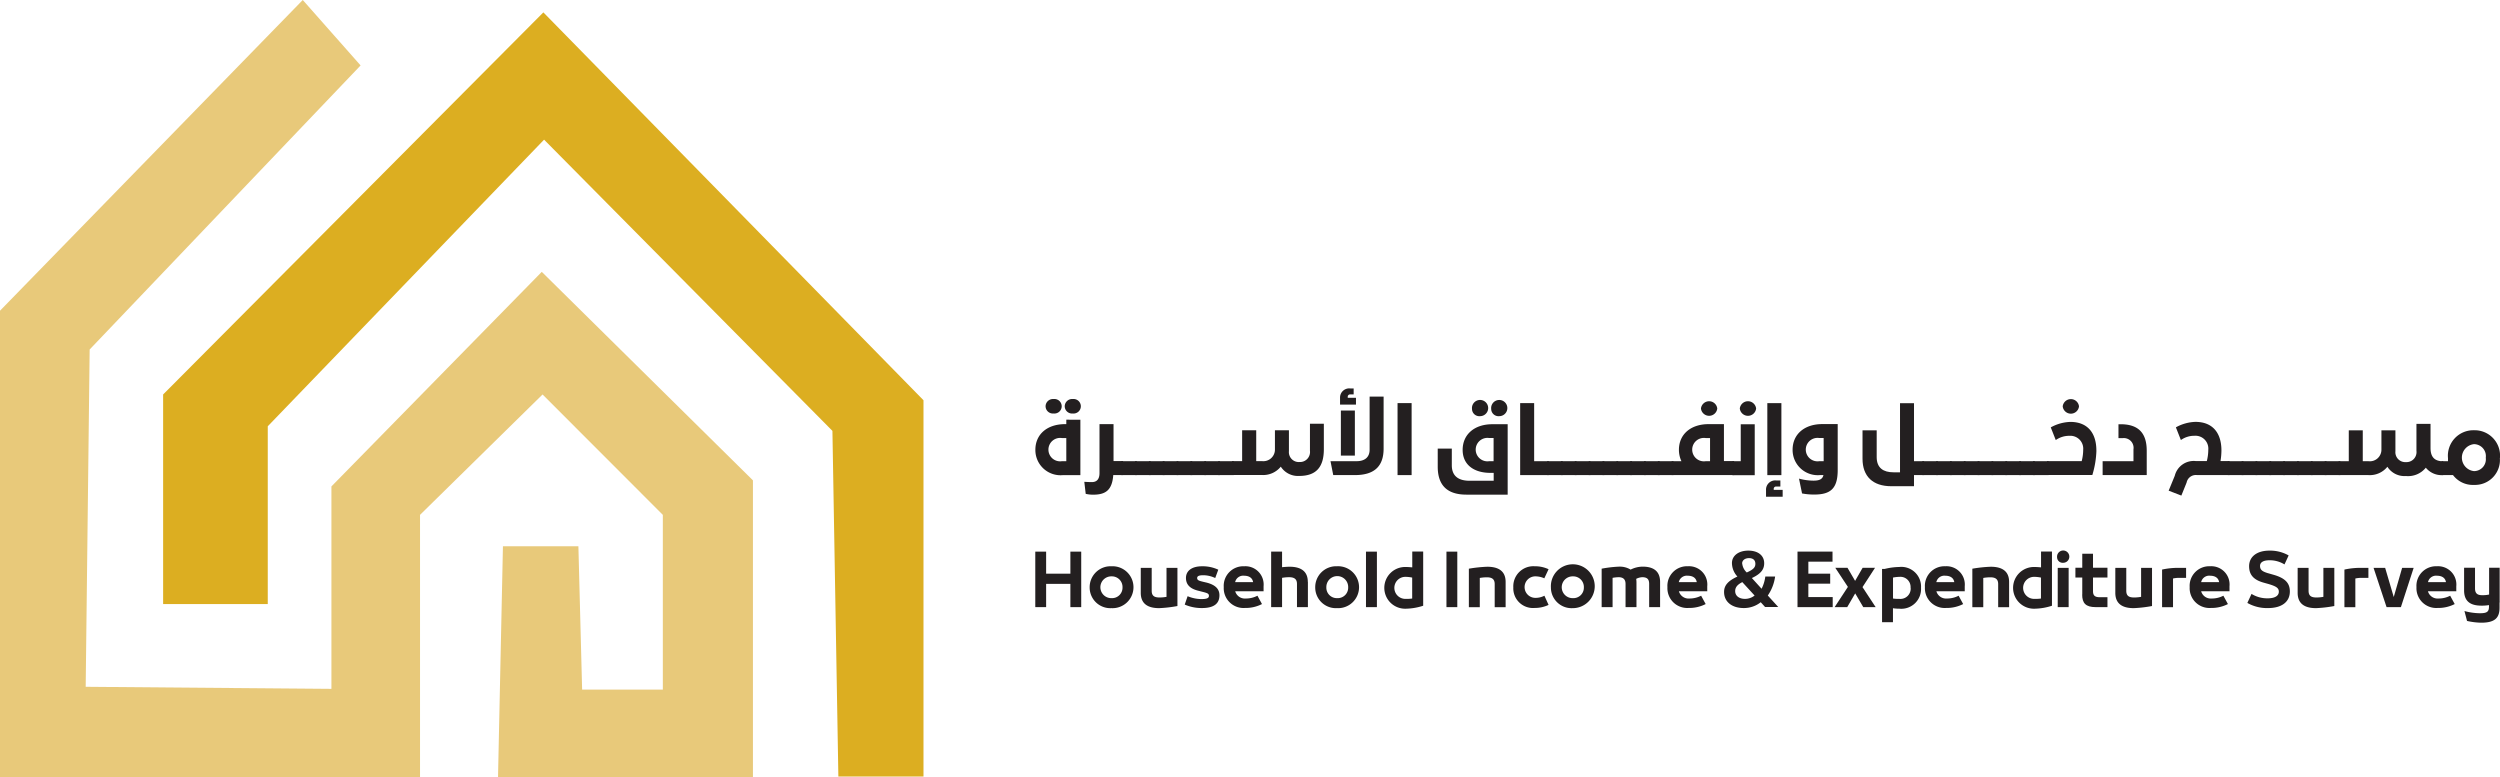 <svg xmlns="http://www.w3.org/2000/svg" width="268" height="83.289" viewBox="0 0 268 83.289">
  <g id="Group_11205" data-name="Group 11205" transform="translate(-84 -241)">
    <g id="Group_9901" data-name="Group 9901" transform="translate(-1366.017 12.696)">
      <path id="Path_1" data-name="Path 1" d="M3.152,73.61a.793.793,0,0,1,.865-.774.779.779,0,1,1,0,1.549.785.785,0,0,1-.865-.775m.169,3.408H2.855a1.256,1.256,0,1,0,0,2.482h.467ZM1.1,73.61a.793.793,0,0,1,.865-.774.779.779,0,1,1,0,1.549A.785.785,0,0,1,1.1,73.61m2.224,1.441H4.83v5.939H2.994A2.7,2.7,0,0,1,.006,78.278c0-1.659,1.261-2.752,3.187-2.752h.128Z" transform="translate(1561.003 198.245)" fill="#231f20"/>
      <path id="Path_2" data-name="Path 2" d="M7.5,80.017H6.46c-.119,1.629-.833,2.1-2.153,2.1a3.488,3.488,0,0,1-.8-.089l-.15-1.29c.329.019.547.03.805.03.476,0,.824-.249.824-.974V74.554H6.49v3.962H7.513v1.491Z" transform="translate(1562.898 199.217)" fill="#231f20"/>
      <rect id="Rectangle_1" data-name="Rectangle 1" width="1.677" height="1.489" transform="translate(1570.212 277.744)" fill="#231f20"/>
      <rect id="Rectangle_2" data-name="Rectangle 2" width="1.677" height="1.489" transform="translate(1571.692 277.744)" fill="#231f20"/>
      <rect id="Rectangle_3" data-name="Rectangle 3" width="1.677" height="1.489" transform="translate(1573.18 277.744)" fill="#231f20"/>
      <rect id="Rectangle_4" data-name="Rectangle 4" width="1.677" height="1.489" transform="translate(1574.66 277.744)" fill="#231f20"/>
      <rect id="Rectangle_5" data-name="Rectangle 5" width="1.677" height="1.489" transform="translate(1576.148 277.744)" fill="#231f20"/>
      <rect id="Rectangle_6" data-name="Rectangle 6" width="1.677" height="1.489" transform="translate(1577.628 277.744)" fill="#231f20"/>
      <rect id="Rectangle_7" data-name="Rectangle 7" width="1.677" height="1.489" transform="translate(1579.117 277.744)" fill="#231f20"/>
      <rect id="Rectangle_8" data-name="Rectangle 8" width="1.677" height="1.489" transform="translate(1580.605 277.744)" fill="#231f20"/>
      <path id="Path_3" data-name="Path 3" d="M23.311,74.529V77.26c0,1.908-.824,2.86-2.631,2.86a2.185,2.185,0,0,1-1.984-.993,2.431,2.431,0,0,1-2.036.894h-3.2V78.532h1.092V75.224h1.51v3.308h.606a1.243,1.243,0,0,0,1.4-1.272V75.224h1.5v2.244a1.06,1.06,0,0,0,1.123,1.162,1.077,1.077,0,0,0,1.131-1.212v-2.89h1.489Z" transform="translate(1568.622 199.203)" fill="#231f20"/>
      <path id="Path_4" data-name="Path 4" d="M21.319,74.476h1.5v4.836h-1.5Zm-.089-1.341a.988.988,0,0,1,1.121-1.023h.338v.636h-.377a.253.253,0,0,0-.258.268v.1h.883v.725H21.23v-.7Zm-1.023,6.774H23c.894,0,1.4-.437,1.4-1.231V72.987H25.9v5.572c0,1.9-1,2.839-3.078,2.839H20.5Z" transform="translate(1572.44 197.835)" fill="#231f20"/>
      <rect id="Rectangle_9" data-name="Rectangle 9" width="1.508" height="7.718" transform="translate(1599.834 271.517)" fill="#231f20"/>
      <path id="Path_5" data-name="Path 5" d="M33.277,73.794a.868.868,0,1,1,.861.775.784.784,0,0,1-.861-.775m.257,3.118h-.467a1.257,1.257,0,1,0,0,2.484h.467ZM31.22,73.794a.869.869,0,1,1,.863.775.785.785,0,0,1-.863-.775m3.823,1.629v7.558h-4.42c-2.063,0-3.078-1-3.078-3V78.045h1.51v1.789c0,1.2.774,1.659,1.9,1.659h2.589v-.844h-.337c-1.789,0-2.99-.874-2.99-2.464,0-1.659,1.261-2.752,3.187-2.752h1.64Z" transform="translate(1576.596 198.348)" fill="#231f20"/>
      <path id="Path_6" data-name="Path 6" d="M36.266,79.342v1.489H33.188V73.115h1.5v6.227Z" transform="translate(1579.79 198.403)" fill="#231f20"/>
      <rect id="Rectangle_10" data-name="Rectangle 10" width="1.677" height="1.489" transform="translate(1615.867 277.744)" fill="#231f20"/>
      <rect id="Rectangle_11" data-name="Rectangle 11" width="1.677" height="1.489" transform="translate(1617.346 277.744)" fill="#231f20"/>
      <rect id="Rectangle_12" data-name="Rectangle 12" width="1.677" height="1.489" transform="translate(1618.835 277.744)" fill="#231f20"/>
      <rect id="Rectangle_13" data-name="Rectangle 13" width="1.677" height="1.489" transform="translate(1620.325 277.744)" fill="#231f20"/>
      <rect id="Rectangle_14" data-name="Rectangle 14" width="1.677" height="1.489" transform="translate(1621.803 277.744)" fill="#231f20"/>
      <rect id="Rectangle_15" data-name="Rectangle 15" width="1.677" height="1.489" transform="translate(1623.292 277.744)" fill="#231f20"/>
      <rect id="Rectangle_16" data-name="Rectangle 16" width="1.677" height="1.489" transform="translate(1624.771 277.744)" fill="#231f20"/>
      <rect id="Rectangle_17" data-name="Rectangle 17" width="1.677" height="1.489" transform="translate(1626.26 277.744)" fill="#231f20"/>
      <rect id="Rectangle_18" data-name="Rectangle 18" width="1.677" height="1.489" transform="translate(1627.74 277.744)" fill="#231f20"/>
      <path id="Path_7" data-name="Path 7" d="M46.7,73.763a.879.879,0,0,1,1.746,0,.878.878,0,0,1-1.746,0m.973,5.651V76.932H47.21a1.256,1.256,0,1,0,0,2.482Zm2.581,0V80.9h-6.7V79.414h1.051a2.884,2.884,0,0,1-.268-1.222c0-1.659,1.261-2.752,3.187-2.752h1.638V79.4h1.082Z" transform="translate(1585.661 198.331)" fill="#231f20"/>
      <path id="Path_8" data-name="Path 8" d="M48.51,73.763a.88.88,0,0,1,1.748,0,.879.879,0,0,1-1.748,0m-.794,5.651h.893V75.452h1.5v5.463H47.716v-1.5Z" transform="translate(1588.015 198.331)" fill="#231f20"/>
      <path id="Path_9" data-name="Path 9" d="M50.156,73.115h1.508v7.718H50.156Zm-.139,9.327a.991.991,0,0,1,1.121-1.034h.417v.647H51.1a.25.25,0,0,0-.258.258v.1H51.8v.735H50.017v-.7Z" transform="translate(1589.318 198.403)" fill="#231f20"/>
      <path id="Path_10" data-name="Path 10" d="M55.163,76.043H54.7a1.257,1.257,0,1,0,0,2.484h.467Zm1.508-1.489v4.927c0,2.025-.814,2.622-2.522,2.622a6.819,6.819,0,0,1-1.3-.119l-.327-1.59a5.939,5.939,0,0,0,1.558.218c.556,0,.963-.119,1.062-.6h-.318a2.7,2.7,0,0,1-2.988-2.711c0-1.659,1.261-2.752,3.187-2.752h1.648Z" transform="translate(1590.348 199.217)" fill="#231f20"/>
      <path id="Path_11" data-name="Path 11" d="M63.223,80.828H62.141V82.02H59.7c-1.977,0-3.078-1.063-3.078-2.94V76.031h1.519V78.9c0,1.162.714,1.629,1.8,1.629h.7v-7.41h1.5v6.218h1.082Z" transform="translate(1593.057 198.406)" fill="#231f20"/>
      <rect id="Rectangle_19" data-name="Rectangle 19" width="1.677" height="1.489" transform="translate(1656.082 277.744)" fill="#231f20"/>
      <rect id="Rectangle_20" data-name="Rectangle 20" width="1.677" height="1.489" transform="translate(1657.571 277.744)" fill="#231f20"/>
      <rect id="Rectangle_21" data-name="Rectangle 21" width="1.677" height="1.489" transform="translate(1659.05 277.744)" fill="#231f20"/>
      <rect id="Rectangle_22" data-name="Rectangle 22" width="1.677" height="1.489" transform="translate(1660.539 277.744)" fill="#231f20"/>
      <rect id="Rectangle_23" data-name="Rectangle 23" width="1.677" height="1.489" transform="translate(1662.018 277.744)" fill="#231f20"/>
      <rect id="Rectangle_24" data-name="Rectangle 24" width="1.677" height="1.489" transform="translate(1663.507 277.744)" fill="#231f20"/>
      <rect id="Rectangle_25" data-name="Rectangle 25" width="1.677" height="1.489" transform="translate(1664.985 277.744)" fill="#231f20"/>
      <rect id="Rectangle_26" data-name="Rectangle 26" width="1.677" height="1.489" transform="translate(1666.475 277.744)" fill="#231f20"/>
      <rect id="Rectangle_27" data-name="Rectangle 27" width="1.677" height="1.489" transform="translate(1667.955 277.744)" fill="#231f20"/>
      <path id="Path_12" data-name="Path 12" d="M70.935,73.617a.879.879,0,0,1,1.746,0,.878.878,0,0,1-1.746,0m3.613,4.738a9.95,9.95,0,0,1-.437,2.622H69.247V79.487H72.97a4.9,4.9,0,0,0,.16-1.212,1.379,1.379,0,0,0-1.469-1.5,2.489,2.489,0,0,0-1.471.456l-.536-1.359a4.6,4.6,0,0,1,2.1-.587c1.836,0,2.789,1.173,2.789,3.07" transform="translate(1600.205 198.248)" fill="#231f20"/>
      <path id="Path_13" data-name="Path 13" d="M73.057,78.523h3.306V77.252a1.047,1.047,0,0,0-1.162-1.2h-.446V74.561h.229c1.936,0,2.8.973,2.8,2.839v2.612H73.057Z" transform="translate(1602.362 199.221)" fill="#231f20"/>
      <path id="Path_14" data-name="Path 14" d="M84.108,78.613V80.1H80.6a1.009,1.009,0,0,0-1.1.805L78.937,82.3l-1.361-.526.656-1.6A2.088,2.088,0,0,1,80.486,78.6h1.181a4.988,4.988,0,0,0,.158-1.212,1.38,1.38,0,0,0-1.469-1.5,2.479,2.479,0,0,0-1.469.457l-.536-1.361a4.588,4.588,0,0,1,2.094-.586c1.837,0,2.789,1.171,2.789,3.07a7.392,7.392,0,0,1-.1,1.132H84.1Z" transform="translate(1604.921 199.131)" fill="#231f20"/>
      <rect id="Rectangle_28" data-name="Rectangle 28" width="1.677" height="1.489" transform="translate(1688.841 277.744)" fill="#231f20"/>
      <rect id="Rectangle_29" data-name="Rectangle 29" width="1.677" height="1.489" transform="translate(1690.32 277.744)" fill="#231f20"/>
      <rect id="Rectangle_30" data-name="Rectangle 30" width="1.677" height="1.489" transform="translate(1691.809 277.744)" fill="#231f20"/>
      <rect id="Rectangle_31" data-name="Rectangle 31" width="1.677" height="1.489" transform="translate(1693.288 277.744)" fill="#231f20"/>
      <rect id="Rectangle_32" data-name="Rectangle 32" width="1.677" height="1.489" transform="translate(1694.777 277.744)" fill="#231f20"/>
      <rect id="Rectangle_33" data-name="Rectangle 33" width="1.677" height="1.489" transform="translate(1696.257 277.744)" fill="#231f20"/>
      <rect id="Rectangle_34" data-name="Rectangle 34" width="1.677" height="1.489" transform="translate(1697.745 277.744)" fill="#231f20"/>
      <rect id="Rectangle_35" data-name="Rectangle 35" width="1.677" height="1.489" transform="translate(1699.225 277.744)" fill="#231f20"/>
      <path id="Path_15" data-name="Path 15" d="M100.425,78.538v1.489a2.175,2.175,0,0,1-1.867-.794,2.436,2.436,0,0,1-2.133.894,2.167,2.167,0,0,1-1.986-.993,2.416,2.416,0,0,1-2.034.893h-3.2V78.538H90.3V75.23h1.5v3.308H92.4a1.243,1.243,0,0,0,1.4-1.272V75.23h1.5v2.244a1.06,1.06,0,0,0,1.123,1.162,1.076,1.076,0,0,0,1.131-1.211V74.535h1.51v2.592c0,.984.456,1.421,1.369,1.421" transform="translate(1611.506 199.207)" fill="#231f20"/>
      <path id="Path_16" data-name="Path 16" d="M101,77.913a1.282,1.282,0,0,0-1.259-1.45h-.011a1.454,1.454,0,0,0,0,2.89h.011A1.269,1.269,0,0,0,101,77.923Zm1.51.039a2.673,2.673,0,0,1-2.769,2.88h-.011a2.662,2.662,0,0,1-2.243-1.052H96.249V78.291h.7v-.329a2.731,2.731,0,0,1,2.791-2.99h.009a2.723,2.723,0,0,1,2.769,2.98" transform="translate(1615.493 199.454)" fill="#231f20"/>
      <path id="Path_17" data-name="Path 17" d="M0,83.281H1.162v2.363h2.6V83.281H4.924v5.95H3.762V86.737h-2.6v2.493H0Z" transform="translate(1561 204.158)" fill="#231f20"/>
      <path id="Path_18" data-name="Path 18" d="M6.073,87.7a1.122,1.122,0,0,0,1.171-1.153,1.141,1.141,0,0,0-1.171-1.182,1.168,1.168,0,1,0,0,2.335M3.721,86.548a2.244,2.244,0,0,1,2.334-2.265,2.248,2.248,0,1,1,0,4.49,2.218,2.218,0,0,1-2.334-2.226" transform="translate(1563.107 204.725)" fill="#231f20"/>
      <path id="Path_19" data-name="Path 19" d="M11.16,88.482a13.644,13.644,0,0,1-1.975.229c-1.162,0-1.966-.437-1.966-1.64V84.39H8.391v2.454c0,.556.287.725.843.725a4.213,4.213,0,0,0,.745-.07V84.39h1.171v4.092Z" transform="translate(1565.088 204.786)" fill="#231f20"/>
      <path id="Path_20" data-name="Path 20" d="M10.233,88.385l.307-.894a3.892,3.892,0,0,0,1.441.309c.506,0,.843-.06.843-.338,0-.247-.128-.3-.753-.457-.13-.03-.258-.069-.388-.1-.893-.218-1.32-.666-1.32-1.37,0-.764.626-1.251,1.727-1.251a3.965,3.965,0,0,1,1.738.366l-.329.894a3.017,3.017,0,0,0-1.261-.3c-.426,0-.675.069-.675.3,0,.249.219.3.7.418l.3.069c.973.249,1.389.7,1.389,1.361,0,.913-.616,1.37-1.876,1.37a4.523,4.523,0,0,1-1.856-.377" transform="translate(1566.789 204.725)" fill="#231f20"/>
      <path id="Path_21" data-name="Path 21" d="M14.121,85.981h1.925c-.069-.437-.417-.684-.962-.684a.882.882,0,0,0-.963.684m3.057.984H14.13a1.073,1.073,0,0,0,1.121.775,2.707,2.707,0,0,0,1.261-.3l.487.894a3.836,3.836,0,0,1-1.837.418A2.124,2.124,0,0,1,12.9,86.518a2.1,2.1,0,0,1,2.194-2.235,1.959,1.959,0,0,1,2.075,2.146v.545" transform="translate(1568.303 204.725)" fill="#231f20"/>
      <path id="Path_22" data-name="Path 22" d="M20.084,86.518v2.711H18.913V86.747c0-.537-.3-.725-.854-.725a4.416,4.416,0,0,0-.744.069v3.139H16.144V83.281h1.171v1.668c.316-.03.6-.05.794-.05,1.052,0,1.966.359,1.966,1.629" transform="translate(1570.14 204.158)" fill="#231f20"/>
      <path id="Path_23" data-name="Path 23" d="M21.524,87.7a1.121,1.121,0,0,0,1.17-1.153,1.171,1.171,0,1,0-2.341-.009A1.124,1.124,0,0,0,21.524,87.7m-2.363-1.153a2.243,2.243,0,0,1,2.334-2.265,2.248,2.248,0,1,1,0,4.49,2.217,2.217,0,0,1-2.334-2.226" transform="translate(1571.848 204.725)" fill="#231f20"/>
      <rect id="Rectangle_36" data-name="Rectangle 36" width="1.171" height="5.95" transform="translate(1596.45 287.439)" fill="#231f20"/>
      <path id="Path_24" data-name="Path 24" d="M26.885,88.31V86.066a3.71,3.71,0,0,0-.7-.08,1.182,1.182,0,1,0,.009,2.363,4.379,4.379,0,0,0,.7-.039m1.171-5.026v5.8a6.315,6.315,0,0,1-1.837.318,2.237,2.237,0,1,1,0-4.47c.208,0,.428.019.666.039v-1.7h1.171Z" transform="translate(1574.518 204.155)" fill="#231f20"/>
      <path id="Path_25" data-name="Path 25" d="M69.923,88.31V86.066a3.7,3.7,0,0,0-.7-.08,1.182,1.182,0,1,0,.009,2.363,4.379,4.379,0,0,0,.7-.039m1.171-5.026v5.8a6.315,6.315,0,0,1-1.837.318,2.237,2.237,0,1,1,0-4.47c.21,0,.428.019.666.039v-1.7h1.171Z" transform="translate(1598.885 204.155)" fill="#231f20"/>
      <rect id="Rectangle_37" data-name="Rectangle 37" width="1.162" height="5.95" transform="translate(1605.077 287.439)" fill="#231f20"/>
      <path id="Path_26" data-name="Path 26" d="M29.686,84.523a14.628,14.628,0,0,1,1.966-.208c1.052,0,1.966.357,1.966,1.629v2.711H32.446V86.172c0-.537-.3-.725-.844-.725a4.359,4.359,0,0,0-.753.069v3.139H29.677V84.533Z" transform="translate(1577.802 204.744)" fill="#231f20"/>
      <path id="Path_27" data-name="Path 27" d="M32.719,86.518a2.151,2.151,0,0,1,2.3-2.235A3.372,3.372,0,0,1,36.5,84.6l-.457.974a2.343,2.343,0,0,0-1-.21,1.153,1.153,0,0,0,.011,2.305,2.053,2.053,0,0,0,1-.229l.446.984a3.411,3.411,0,0,1-1.478.327,2.11,2.11,0,0,1-2.3-2.235" transform="translate(1579.524 204.725)" fill="#231f20"/>
      <path id="Path_28" data-name="Path 28" d="M37.656,87.7a1.121,1.121,0,0,0,1.17-1.153,1.139,1.139,0,0,0-1.17-1.182,1.168,1.168,0,1,0,0,2.335m-2.363-1.153a2.351,2.351,0,1,1,2.334,2.226,2.218,2.218,0,0,1-2.334-2.226" transform="translate(1580.981 204.725)" fill="#231f20"/>
      <path id="Path_29" data-name="Path 29" d="M43.859,88.648V86.165c0-.439-.149-.725-.735-.725a1.543,1.543,0,0,0-.655.179,2.747,2.747,0,0,1,.03.407v2.622H41.328V86.165c0-.528-.288-.725-.745-.725a4.167,4.167,0,0,0-.645.069v3.139H38.766V84.526a13.125,13.125,0,0,1,1.857-.218,2.244,2.244,0,0,1,1.25.318,2.9,2.9,0,0,1,1.291-.318c1.082,0,1.867.426,1.867,1.638v2.7H43.859Z" transform="translate(1582.948 204.74)" fill="#231f20"/>
      <path id="Path_30" data-name="Path 30" d="M44.488,85.981h1.925c-.069-.437-.417-.684-.962-.684a.882.882,0,0,0-.963.684m3.057.984H44.5a1.072,1.072,0,0,0,1.121.775,2.707,2.707,0,0,0,1.261-.3l.487.894a3.864,3.864,0,0,1-1.837.418,2.124,2.124,0,0,1-2.263-2.235,2.1,2.1,0,0,1,2.194-2.235,1.959,1.959,0,0,1,2.075,2.146v.545" transform="translate(1585.496 204.725)" fill="#231f20"/>
      <path id="Path_31" data-name="Path 31" d="M49.091,84.6a1.515,1.515,0,0,0,.487.954c.794-.348.922-.606.922-.933,0-.368-.229-.606-.675-.606s-.744.238-.744.576Zm.327,3.785a1.659,1.659,0,0,0,1-.359L49.1,86.588c-.525.268-.764.556-.764.963,0,.5.407.835,1.073.835m2.144.883-.476-.526a2.894,2.894,0,0,1-1.817.625c-1.291,0-2.114-.684-2.114-1.718v-.019c0-.706.456-1.192,1.43-1.64a2.154,2.154,0,0,1-.586-1.45c0-.774.7-1.33,1.756-1.33s1.7.536,1.7,1.35c0,.586-.257,1.093-1.32,1.59L51.166,87.3a3.951,3.951,0,0,0,.4-1.311h1.052a4.7,4.7,0,0,1-.785,2.036l1.123,1.233h-1.41Z" transform="translate(1587.692 204.119)" fill="#231f20"/>
      <path id="Path_32" data-name="Path 32" d="M52.172,83.281h3.753v1.073h-2.59v1.291h2.341v1.073H53.334v1.43h2.611v1.084H52.172Z" transform="translate(1590.538 204.158)" fill="#231f20"/>
      <path id="Path_33" data-name="Path 33" d="M57.781,88.6l-.863-1.471L56.063,88.6h-1.35l1.421-2.166-1.35-2.045h1.309l.814,1.4.805-1.4h1.33L57.7,86.456l1.41,2.146Z" transform="translate(1591.977 204.786)" fill="#231f20"/>
      <path id="Path_34" data-name="Path 34" d="M61.016,86.559a1.092,1.092,0,0,0-1.182-1.171,3.832,3.832,0,0,0-.7.078v2.246a4.389,4.389,0,0,0,.7.039,1.1,1.1,0,0,0,1.192-1.182Zm1.121,0A2.119,2.119,0,0,1,59.795,88.8a3.887,3.887,0,0,1-.666-.049v1.5h-1.17v-5.71h.277a6.9,6.9,0,0,1,1.558-.21,2.114,2.114,0,0,1,2.343,2.226" transform="translate(1593.814 204.754)" fill="#231f20"/>
      <path id="Path_35" data-name="Path 35" d="M62.115,85.981h1.925c-.069-.437-.417-.684-.962-.684a.882.882,0,0,0-.963.684m3.057.984H62.124a1.073,1.073,0,0,0,1.121.775,2.707,2.707,0,0,0,1.261-.3l.487.894a3.864,3.864,0,0,1-1.837.418,2.124,2.124,0,0,1-2.263-2.235,2.1,2.1,0,0,1,2.194-2.235,1.959,1.959,0,0,1,2.075,2.146v.545" transform="translate(1595.475 204.725)" fill="#231f20"/>
      <path id="Path_36" data-name="Path 36" d="M64.148,84.523a14.628,14.628,0,0,1,1.966-.208c1.052,0,1.966.357,1.966,1.629v2.711H66.908V86.172c0-.537-.3-.725-.844-.725a4.359,4.359,0,0,0-.753.069v3.139H64.139V84.533Z" transform="translate(1597.313 204.744)" fill="#231f20"/>
      <path id="Path_37" data-name="Path 37" d="M70.008,85.011h1.171v4.211H70.008Zm-.069-1.142a.658.658,0,1,1,.655.6.6.6,0,0,1-.655-.6" transform="translate(1600.597 204.165)" fill="#231f20"/>
      <path id="Path_38" data-name="Path 38" d="M71.929,87.8V85.978h-.735V84.926h.735v-1.5H73.08v1.5h1.549v1.052H73.08v1.471c0,.476.229.636.725.636h.824v1.062H73.368c-1.071,0-1.449-.426-1.449-1.35" transform="translate(1601.307 204.241)" fill="#231f20"/>
      <path id="Path_39" data-name="Path 39" d="M77.866,88.482a13.644,13.644,0,0,1-1.975.229c-1.162,0-1.966-.437-1.966-1.64V84.39H75.1v2.454c0,.556.287.725.843.725a4.2,4.2,0,0,0,.746-.07V84.39h1.171v4.092Z" transform="translate(1602.854 204.786)" fill="#231f20"/>
      <path id="Path_40" data-name="Path 40" d="M77.146,84.57a8.025,8.025,0,0,1,1.757-.179H79.7v1.073h-.655a2.973,2.973,0,0,0-.746.069v3.079H77.126V84.579Z" transform="translate(1604.666 204.787)" fill="#231f20"/>
      <path id="Path_41" data-name="Path 41" d="M80.246,85.981h1.926c-.07-.437-.417-.684-.963-.684a.882.882,0,0,0-.963.684m3.048.984H80.246a1.073,1.073,0,0,0,1.121.775,2.7,2.7,0,0,0,1.261-.3l.487.894a3.864,3.864,0,0,1-1.837.418,2.124,2.124,0,0,1-2.263-2.235,2.1,2.1,0,0,1,2.194-2.235,1.959,1.959,0,0,1,2.075,2.146v.545" transform="translate(1605.735 204.725)" fill="#231f20"/>
      <path id="Path_42" data-name="Path 42" d="M82.964,88.813l.446-.963a3.184,3.184,0,0,0,1.727.476c.794,0,1.2-.277,1.2-.714,0-.4-.3-.576-1.082-.814l-.536-.15c-1.082-.3-1.569-.844-1.569-1.767,0-1,.814-1.67,2.175-1.67a4.031,4.031,0,0,1,2.064.517l-.446.963a3.006,3.006,0,0,0-1.608-.446c-.7,0-1.013.247-1.013.606,0,.437.269.6.825.774.158.041.387.11.565.16,1.291.357,1.806.894,1.806,1.807,0,1.132-.893,1.778-2.332,1.778a4.251,4.251,0,0,1-2.215-.547" transform="translate(1607.971 204.119)" fill="#231f20"/>
      <path id="Path_43" data-name="Path 43" d="M90.346,88.482a13.644,13.644,0,0,1-1.975.229c-1.162,0-1.966-.437-1.966-1.64V84.39h1.171v2.454c0,.556.287.725.843.725a4.213,4.213,0,0,0,.745-.07V84.39h1.172v4.092Z" transform="translate(1609.92 204.786)" fill="#231f20"/>
      <path id="Path_44" data-name="Path 44" d="M89.627,84.57a8.025,8.025,0,0,1,1.757-.179h.794v1.073h-.655a2.973,2.973,0,0,0-.745.069v3.079H89.607V84.579Z" transform="translate(1611.732 204.787)" fill="#231f20"/>
      <path id="Path_45" data-name="Path 45" d="M95.9,84.39,94.532,88.6H92.994L91.6,84.39h1.242l.922,3.129.9-3.129Z" transform="translate(1612.862 204.786)" fill="#231f20"/>
      <path id="Path_46" data-name="Path 46" d="M95.769,85.981H97.7c-.07-.437-.417-.684-.963-.684a.882.882,0,0,0-.963.684m3.048.984H95.769a1.073,1.073,0,0,0,1.121.775,2.7,2.7,0,0,0,1.261-.3l.487.894a3.864,3.864,0,0,1-1.837.418,2.124,2.124,0,0,1-2.263-2.235,2.1,2.1,0,0,1,2.194-2.235,1.959,1.959,0,0,1,2.075,2.146v.545" transform="translate(1614.524 204.725)" fill="#231f20"/>
      <path id="Path_47" data-name="Path 47" d="M101.6,88.09v.576c0,1.092-.5,1.608-1.966,1.608a7.439,7.439,0,0,1-1.519-.188l-.277-1.063a6.533,6.533,0,0,0,1.638.238c.753,0,.991-.138.991-.714v-.16a4.726,4.726,0,0,1-.8.06c-1.162,0-1.867-.437-1.867-1.638V84.384h1.171v2.205c0,.537.249.736.755.736a3.138,3.138,0,0,0,.755-.07V84.384h1.131v3.655l.041.03h-.041Z" transform="translate(1616.368 204.783)" fill="#231f20"/>
    </g>
    <g id="Group_9902" data-name="Group 9902" transform="translate(-1646.414 23)">
      <path id="Path_48" data-name="Path 48" d="M26.089,64.451H37.306V45.391L66.927,14.666,97.838,45.884l.637,37.057H107.6V42.6L66.85,1.021,26.089,41.982Z" transform="translate(1721.812 218.306)" fill="#dcae21"/>
      <path id="Path_49" data-name="Path 49" d="M66.959,58.559h8.089l.4,15.363H84.1V55.193L71.207,42.287,58.071,55.193v28.1H13.044V33.309L45.5,0,51.7,7.014,22.655,37.466,22.23,73.624l26.342.221v-21.7L71.122,29.143,93.759,51.494v31.8H66.432Z" transform="translate(1717.37 218)" fill="#e8c97a"/>
    </g>
  </g>
</svg>
